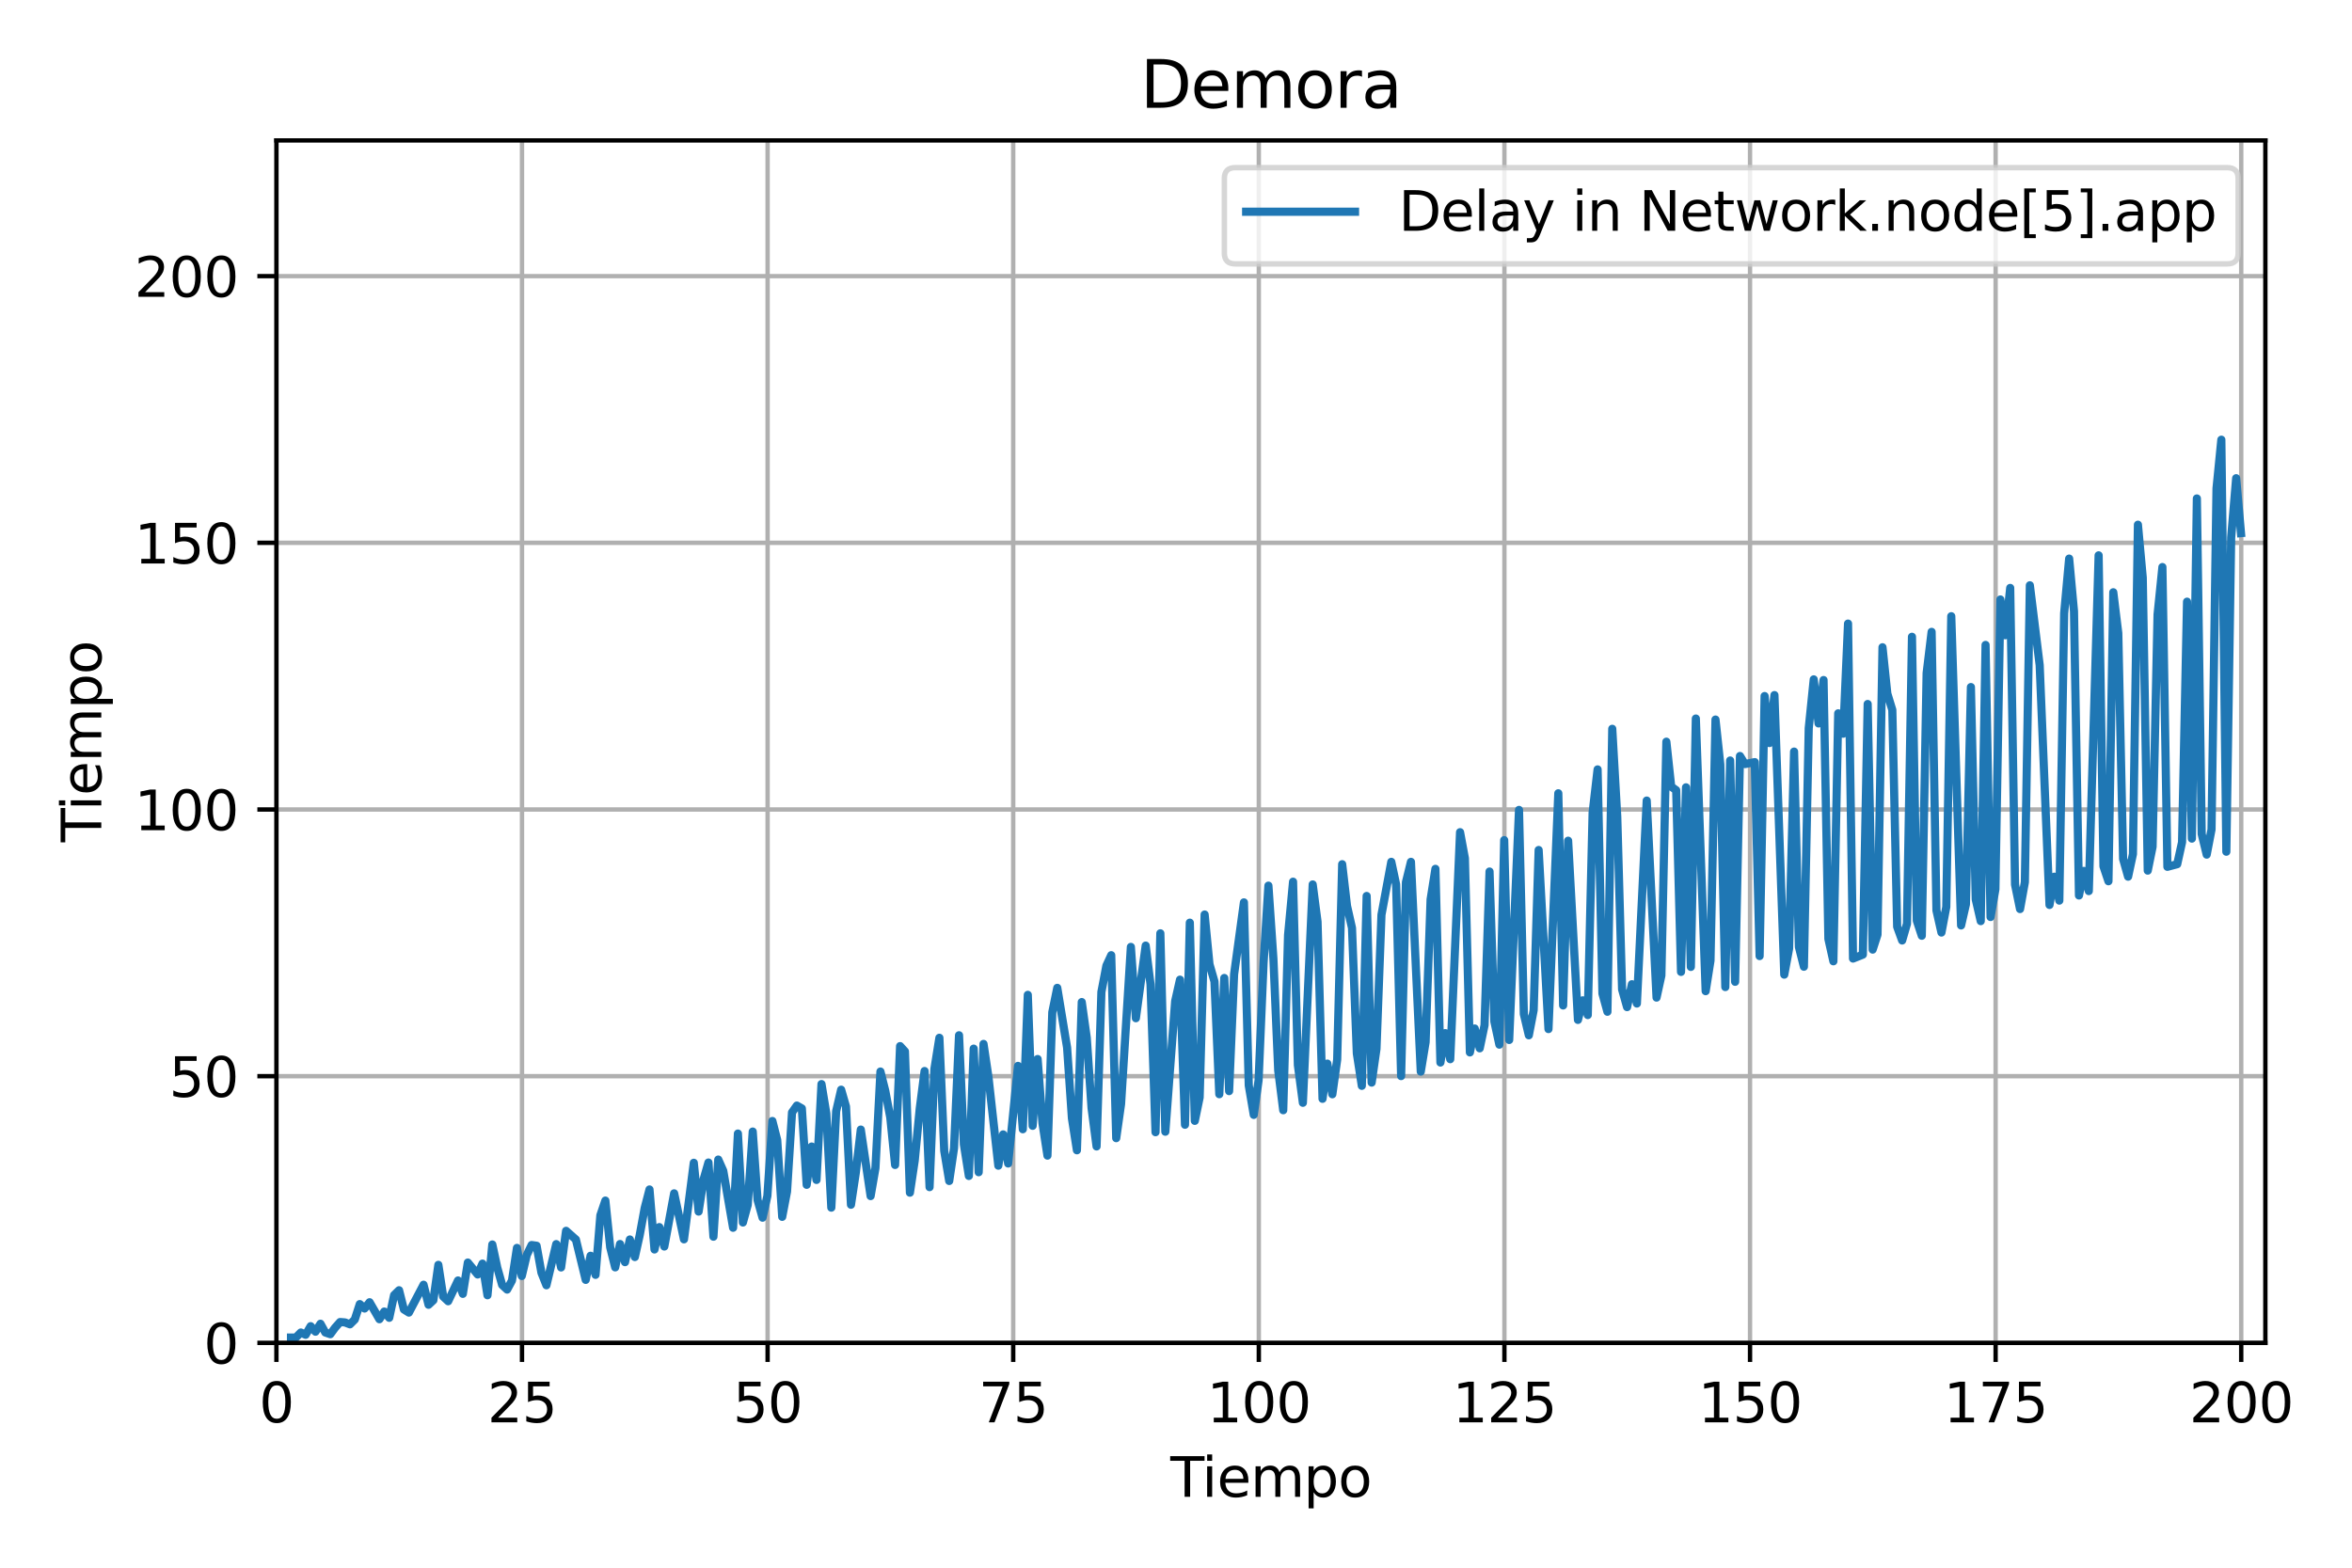 <?xml version="1.0" encoding="utf-8" standalone="no"?>
<!DOCTYPE svg PUBLIC "-//W3C//DTD SVG 1.1//EN"
  "http://www.w3.org/Graphics/SVG/1.1/DTD/svg11.dtd">
<svg xmlns:xlink="http://www.w3.org/1999/xlink" width="432pt" height="288pt" viewBox="0 0 432 288" xmlns="http://www.w3.org/2000/svg" version="1.1">
 <defs>
  <style type="text/css">*{stroke-linejoin: round; stroke-linecap: butt}</style>
 </defs>
 <g id="figure_1">
  <g id="patch_1">
   <path d="M 0 288 
L 432 288 
L 432 0 
L 0 0 
z
" style="fill: #ffffff"/>
  </g>
  <g id="axes_1">
   <g id="patch_2">
    <path d="M 50.769 246.7 
L 416.088 246.7 
L 416.088 25.8 
L 50.769 25.8 
z
" style="fill: #ffffff"/>
   </g>
   <g id="matplotlib.axis_1">
    <g id="xtick_1">
     <g id="line2d_1">
      <path d="M 50.769 246.7 
L 50.769 25.8 
" clip-path="url(#p458ec25e9d)" style="fill: none; stroke: #b0b0b0; stroke-width: 0.8; stroke-linecap: square"/>
     </g>
     <g id="line2d_2">
      <defs>
       <path id="ma86651987b" d="M 0 0 
L 0 3.5 
" style="stroke: #000000; stroke-width: 0.8"/>
      </defs>
      <g>
       <use xlink:href="#ma86651987b" x="50.769" y="246.7" style="stroke: #000000; stroke-width: 0.8"/>
      </g>
     </g>
     <g id="text_1">
      <!-- 0 -->
      <g transform="translate(47.587 261.298)scale(0.1 -0.1)">
       <defs>
        <path id="DejaVuSans-30" d="M 2034 4250 
Q 1547 4250 1301 3770 
Q 1056 3291 1056 2328 
Q 1056 1369 1301 889 
Q 1547 409 2034 409 
Q 2525 409 2770 889 
Q 3016 1369 3016 2328 
Q 3016 3291 2770 3770 
Q 2525 4250 2034 4250 
z
M 2034 4750 
Q 2819 4750 3233 4129 
Q 3647 3509 3647 2328 
Q 3647 1150 3233 529 
Q 2819 -91 2034 -91 
Q 1250 -91 836 529 
Q 422 1150 422 2328 
Q 422 3509 836 4129 
Q 1250 4750 2034 4750 
z
" transform="scale(0.016)"/>
       </defs>
       <use xlink:href="#DejaVuSans-30"/>
      </g>
     </g>
    </g>
    <g id="xtick_2">
     <g id="line2d_3">
      <path d="M 95.879 246.7 
L 95.879 25.8 
" clip-path="url(#p458ec25e9d)" style="fill: none; stroke: #b0b0b0; stroke-width: 0.8; stroke-linecap: square"/>
     </g>
     <g id="line2d_4">
      <g>
       <use xlink:href="#ma86651987b" x="95.879" y="246.7" style="stroke: #000000; stroke-width: 0.8"/>
      </g>
     </g>
     <g id="text_2">
      <!-- 25 -->
      <g transform="translate(89.517 261.298)scale(0.1 -0.1)">
       <defs>
        <path id="DejaVuSans-32" d="M 1228 531 
L 3431 531 
L 3431 0 
L 469 0 
L 469 531 
Q 828 903 1448 1529 
Q 2069 2156 2228 2338 
Q 2531 2678 2651 2914 
Q 2772 3150 2772 3378 
Q 2772 3750 2511 3984 
Q 2250 4219 1831 4219 
Q 1534 4219 1204 4116 
Q 875 4013 500 3803 
L 500 4441 
Q 881 4594 1212 4672 
Q 1544 4750 1819 4750 
Q 2544 4750 2975 4387 
Q 3406 4025 3406 3419 
Q 3406 3131 3298 2873 
Q 3191 2616 2906 2266 
Q 2828 2175 2409 1742 
Q 1991 1309 1228 531 
z
" transform="scale(0.016)"/>
        <path id="DejaVuSans-35" d="M 691 4666 
L 3169 4666 
L 3169 4134 
L 1269 4134 
L 1269 2991 
Q 1406 3038 1543 3061 
Q 1681 3084 1819 3084 
Q 2600 3084 3056 2656 
Q 3513 2228 3513 1497 
Q 3513 744 3044 326 
Q 2575 -91 1722 -91 
Q 1428 -91 1123 -41 
Q 819 9 494 109 
L 494 744 
Q 775 591 1075 516 
Q 1375 441 1709 441 
Q 2250 441 2565 725 
Q 2881 1009 2881 1497 
Q 2881 1984 2565 2268 
Q 2250 2553 1709 2553 
Q 1456 2553 1204 2497 
Q 953 2441 691 2322 
L 691 4666 
z
" transform="scale(0.016)"/>
       </defs>
       <use xlink:href="#DejaVuSans-32"/>
       <use xlink:href="#DejaVuSans-35" x="63.623"/>
      </g>
     </g>
    </g>
    <g id="xtick_3">
     <g id="line2d_5">
      <path d="M 140.99 246.7 
L 140.99 25.8 
" clip-path="url(#p458ec25e9d)" style="fill: none; stroke: #b0b0b0; stroke-width: 0.8; stroke-linecap: square"/>
     </g>
     <g id="line2d_6">
      <g>
       <use xlink:href="#ma86651987b" x="140.99" y="246.7" style="stroke: #000000; stroke-width: 0.8"/>
      </g>
     </g>
     <g id="text_3">
      <!-- 50 -->
      <g transform="translate(134.627 261.298)scale(0.1 -0.1)">
       <use xlink:href="#DejaVuSans-35"/>
       <use xlink:href="#DejaVuSans-30" x="63.623"/>
      </g>
     </g>
    </g>
    <g id="xtick_4">
     <g id="line2d_7">
      <path d="M 186.1 246.7 
L 186.1 25.8 
" clip-path="url(#p458ec25e9d)" style="fill: none; stroke: #b0b0b0; stroke-width: 0.8; stroke-linecap: square"/>
     </g>
     <g id="line2d_8">
      <g>
       <use xlink:href="#ma86651987b" x="186.1" y="246.7" style="stroke: #000000; stroke-width: 0.8"/>
      </g>
     </g>
     <g id="text_4">
      <!-- 75 -->
      <g transform="translate(179.738 261.298)scale(0.1 -0.1)">
       <defs>
        <path id="DejaVuSans-37" d="M 525 4666 
L 3525 4666 
L 3525 4397 
L 1831 0 
L 1172 0 
L 2766 4134 
L 525 4134 
L 525 4666 
z
" transform="scale(0.016)"/>
       </defs>
       <use xlink:href="#DejaVuSans-37"/>
       <use xlink:href="#DejaVuSans-35" x="63.623"/>
      </g>
     </g>
    </g>
    <g id="xtick_5">
     <g id="line2d_9">
      <path d="M 231.211 246.7 
L 231.211 25.8 
" clip-path="url(#p458ec25e9d)" style="fill: none; stroke: #b0b0b0; stroke-width: 0.8; stroke-linecap: square"/>
     </g>
     <g id="line2d_10">
      <g>
       <use xlink:href="#ma86651987b" x="231.211" y="246.7" style="stroke: #000000; stroke-width: 0.8"/>
      </g>
     </g>
     <g id="text_5">
      <!-- 100 -->
      <g transform="translate(221.667 261.298)scale(0.1 -0.1)">
       <defs>
        <path id="DejaVuSans-31" d="M 794 531 
L 1825 531 
L 1825 4091 
L 703 3866 
L 703 4441 
L 1819 4666 
L 2450 4666 
L 2450 531 
L 3481 531 
L 3481 0 
L 794 0 
L 794 531 
z
" transform="scale(0.016)"/>
       </defs>
       <use xlink:href="#DejaVuSans-31"/>
       <use xlink:href="#DejaVuSans-30" x="63.623"/>
       <use xlink:href="#DejaVuSans-30" x="127.246"/>
      </g>
     </g>
    </g>
    <g id="xtick_6">
     <g id="line2d_11">
      <path d="M 276.321 246.7 
L 276.321 25.8 
" clip-path="url(#p458ec25e9d)" style="fill: none; stroke: #b0b0b0; stroke-width: 0.8; stroke-linecap: square"/>
     </g>
     <g id="line2d_12">
      <g>
       <use xlink:href="#ma86651987b" x="276.321" y="246.7" style="stroke: #000000; stroke-width: 0.8"/>
      </g>
     </g>
     <g id="text_6">
      <!-- 125 -->
      <g transform="translate(266.777 261.298)scale(0.1 -0.1)">
       <use xlink:href="#DejaVuSans-31"/>
       <use xlink:href="#DejaVuSans-32" x="63.623"/>
       <use xlink:href="#DejaVuSans-35" x="127.246"/>
      </g>
     </g>
    </g>
    <g id="xtick_7">
     <g id="line2d_13">
      <path d="M 321.432 246.7 
L 321.432 25.8 
" clip-path="url(#p458ec25e9d)" style="fill: none; stroke: #b0b0b0; stroke-width: 0.8; stroke-linecap: square"/>
     </g>
     <g id="line2d_14">
      <g>
       <use xlink:href="#ma86651987b" x="321.432" y="246.7" style="stroke: #000000; stroke-width: 0.8"/>
      </g>
     </g>
     <g id="text_7">
      <!-- 150 -->
      <g transform="translate(311.888 261.298)scale(0.1 -0.1)">
       <use xlink:href="#DejaVuSans-31"/>
       <use xlink:href="#DejaVuSans-35" x="63.623"/>
       <use xlink:href="#DejaVuSans-30" x="127.246"/>
      </g>
     </g>
    </g>
    <g id="xtick_8">
     <g id="line2d_15">
      <path d="M 366.542 246.7 
L 366.542 25.8 
" clip-path="url(#p458ec25e9d)" style="fill: none; stroke: #b0b0b0; stroke-width: 0.8; stroke-linecap: square"/>
     </g>
     <g id="line2d_16">
      <g>
       <use xlink:href="#ma86651987b" x="366.542" y="246.7" style="stroke: #000000; stroke-width: 0.8"/>
      </g>
     </g>
     <g id="text_8">
      <!-- 175 -->
      <g transform="translate(356.998 261.298)scale(0.1 -0.1)">
       <use xlink:href="#DejaVuSans-31"/>
       <use xlink:href="#DejaVuSans-37" x="63.623"/>
       <use xlink:href="#DejaVuSans-35" x="127.246"/>
      </g>
     </g>
    </g>
    <g id="xtick_9">
     <g id="line2d_17">
      <path d="M 411.653 246.7 
L 411.653 25.8 
" clip-path="url(#p458ec25e9d)" style="fill: none; stroke: #b0b0b0; stroke-width: 0.8; stroke-linecap: square"/>
     </g>
     <g id="line2d_18">
      <g>
       <use xlink:href="#ma86651987b" x="411.653" y="246.7" style="stroke: #000000; stroke-width: 0.8"/>
      </g>
     </g>
     <g id="text_9">
      <!-- 200 -->
      <g transform="translate(402.109 261.298)scale(0.1 -0.1)">
       <use xlink:href="#DejaVuSans-32"/>
       <use xlink:href="#DejaVuSans-30" x="63.623"/>
       <use xlink:href="#DejaVuSans-30" x="127.246"/>
      </g>
     </g>
    </g>
    <g id="text_10">
     <!-- Tiempo -->
     <g transform="translate(214.961 274.977)scale(0.1 -0.1)">
      <defs>
       <path id="DejaVuSans-54" d="M -19 4666 
L 3928 4666 
L 3928 4134 
L 2272 4134 
L 2272 0 
L 1638 0 
L 1638 4134 
L -19 4134 
L -19 4666 
z
" transform="scale(0.016)"/>
       <path id="DejaVuSans-69" d="M 603 3500 
L 1178 3500 
L 1178 0 
L 603 0 
L 603 3500 
z
M 603 4863 
L 1178 4863 
L 1178 4134 
L 603 4134 
L 603 4863 
z
" transform="scale(0.016)"/>
       <path id="DejaVuSans-65" d="M 3597 1894 
L 3597 1613 
L 953 1613 
Q 991 1019 1311 708 
Q 1631 397 2203 397 
Q 2534 397 2845 478 
Q 3156 559 3463 722 
L 3463 178 
Q 3153 47 2828 -22 
Q 2503 -91 2169 -91 
Q 1331 -91 842 396 
Q 353 884 353 1716 
Q 353 2575 817 3079 
Q 1281 3584 2069 3584 
Q 2775 3584 3186 3129 
Q 3597 2675 3597 1894 
z
M 3022 2063 
Q 3016 2534 2758 2815 
Q 2500 3097 2075 3097 
Q 1594 3097 1305 2825 
Q 1016 2553 972 2059 
L 3022 2063 
z
" transform="scale(0.016)"/>
       <path id="DejaVuSans-6d" d="M 3328 2828 
Q 3544 3216 3844 3400 
Q 4144 3584 4550 3584 
Q 5097 3584 5394 3201 
Q 5691 2819 5691 2113 
L 5691 0 
L 5113 0 
L 5113 2094 
Q 5113 2597 4934 2840 
Q 4756 3084 4391 3084 
Q 3944 3084 3684 2787 
Q 3425 2491 3425 1978 
L 3425 0 
L 2847 0 
L 2847 2094 
Q 2847 2600 2669 2842 
Q 2491 3084 2119 3084 
Q 1678 3084 1418 2786 
Q 1159 2488 1159 1978 
L 1159 0 
L 581 0 
L 581 3500 
L 1159 3500 
L 1159 2956 
Q 1356 3278 1631 3431 
Q 1906 3584 2284 3584 
Q 2666 3584 2933 3390 
Q 3200 3197 3328 2828 
z
" transform="scale(0.016)"/>
       <path id="DejaVuSans-70" d="M 1159 525 
L 1159 -1331 
L 581 -1331 
L 581 3500 
L 1159 3500 
L 1159 2969 
Q 1341 3281 1617 3432 
Q 1894 3584 2278 3584 
Q 2916 3584 3314 3078 
Q 3713 2572 3713 1747 
Q 3713 922 3314 415 
Q 2916 -91 2278 -91 
Q 1894 -91 1617 61 
Q 1341 213 1159 525 
z
M 3116 1747 
Q 3116 2381 2855 2742 
Q 2594 3103 2138 3103 
Q 1681 3103 1420 2742 
Q 1159 2381 1159 1747 
Q 1159 1113 1420 752 
Q 1681 391 2138 391 
Q 2594 391 2855 752 
Q 3116 1113 3116 1747 
z
" transform="scale(0.016)"/>
       <path id="DejaVuSans-6f" d="M 1959 3097 
Q 1497 3097 1228 2736 
Q 959 2375 959 1747 
Q 959 1119 1226 758 
Q 1494 397 1959 397 
Q 2419 397 2687 759 
Q 2956 1122 2956 1747 
Q 2956 2369 2687 2733 
Q 2419 3097 1959 3097 
z
M 1959 3584 
Q 2709 3584 3137 3096 
Q 3566 2609 3566 1747 
Q 3566 888 3137 398 
Q 2709 -91 1959 -91 
Q 1206 -91 779 398 
Q 353 888 353 1747 
Q 353 2609 779 3096 
Q 1206 3584 1959 3584 
z
" transform="scale(0.016)"/>
      </defs>
      <use xlink:href="#DejaVuSans-54"/>
      <use xlink:href="#DejaVuSans-69" x="57.959"/>
      <use xlink:href="#DejaVuSans-65" x="85.742"/>
      <use xlink:href="#DejaVuSans-6d" x="147.266"/>
      <use xlink:href="#DejaVuSans-70" x="244.678"/>
      <use xlink:href="#DejaVuSans-6f" x="308.154"/>
     </g>
    </g>
   </g>
   <g id="matplotlib.axis_2">
    <g id="ytick_1">
     <g id="line2d_19">
      <path d="M 50.769 246.7 
L 416.088 246.7 
" clip-path="url(#p458ec25e9d)" style="fill: none; stroke: #b0b0b0; stroke-width: 0.8; stroke-linecap: square"/>
     </g>
     <g id="line2d_20">
      <defs>
       <path id="m9fc9865ec2" d="M 0 0 
L -3.5 0 
" style="stroke: #000000; stroke-width: 0.8"/>
      </defs>
      <g>
       <use xlink:href="#m9fc9865ec2" x="50.769" y="246.7" style="stroke: #000000; stroke-width: 0.8"/>
      </g>
     </g>
     <g id="text_11">
      <!-- 0 -->
      <g transform="translate(37.406 250.499)scale(0.1 -0.1)">
       <use xlink:href="#DejaVuSans-30"/>
      </g>
     </g>
    </g>
    <g id="ytick_2">
     <g id="line2d_21">
      <path d="M 50.769 197.706 
L 416.088 197.706 
" clip-path="url(#p458ec25e9d)" style="fill: none; stroke: #b0b0b0; stroke-width: 0.8; stroke-linecap: square"/>
     </g>
     <g id="line2d_22">
      <g>
       <use xlink:href="#m9fc9865ec2" x="50.769" y="197.706" style="stroke: #000000; stroke-width: 0.8"/>
      </g>
     </g>
     <g id="text_12">
      <!-- 50 -->
      <g transform="translate(31.044 201.506)scale(0.1 -0.1)">
       <use xlink:href="#DejaVuSans-35"/>
       <use xlink:href="#DejaVuSans-30" x="63.623"/>
      </g>
     </g>
    </g>
    <g id="ytick_3">
     <g id="line2d_23">
      <path d="M 50.769 148.713 
L 416.088 148.713 
" clip-path="url(#p458ec25e9d)" style="fill: none; stroke: #b0b0b0; stroke-width: 0.8; stroke-linecap: square"/>
     </g>
     <g id="line2d_24">
      <g>
       <use xlink:href="#m9fc9865ec2" x="50.769" y="148.713" style="stroke: #000000; stroke-width: 0.8"/>
      </g>
     </g>
     <g id="text_13">
      <!-- 100 -->
      <g transform="translate(24.681 152.512)scale(0.1 -0.1)">
       <use xlink:href="#DejaVuSans-31"/>
       <use xlink:href="#DejaVuSans-30" x="63.623"/>
       <use xlink:href="#DejaVuSans-30" x="127.246"/>
      </g>
     </g>
    </g>
    <g id="ytick_4">
     <g id="line2d_25">
      <path d="M 50.769 99.719 
L 416.088 99.719 
" clip-path="url(#p458ec25e9d)" style="fill: none; stroke: #b0b0b0; stroke-width: 0.8; stroke-linecap: square"/>
     </g>
     <g id="line2d_26">
      <g>
       <use xlink:href="#m9fc9865ec2" x="50.769" y="99.719" style="stroke: #000000; stroke-width: 0.8"/>
      </g>
     </g>
     <g id="text_14">
      <!-- 150 -->
      <g transform="translate(24.681 103.519)scale(0.1 -0.1)">
       <use xlink:href="#DejaVuSans-31"/>
       <use xlink:href="#DejaVuSans-35" x="63.623"/>
       <use xlink:href="#DejaVuSans-30" x="127.246"/>
      </g>
     </g>
    </g>
    <g id="ytick_5">
     <g id="line2d_27">
      <path d="M 50.769 50.726 
L 416.088 50.726 
" clip-path="url(#p458ec25e9d)" style="fill: none; stroke: #b0b0b0; stroke-width: 0.8; stroke-linecap: square"/>
     </g>
     <g id="line2d_28">
      <g>
       <use xlink:href="#m9fc9865ec2" x="50.769" y="50.726" style="stroke: #000000; stroke-width: 0.8"/>
      </g>
     </g>
     <g id="text_15">
      <!-- 200 -->
      <g transform="translate(24.681 54.525)scale(0.1 -0.1)">
       <use xlink:href="#DejaVuSans-32"/>
       <use xlink:href="#DejaVuSans-30" x="63.623"/>
       <use xlink:href="#DejaVuSans-30" x="127.246"/>
      </g>
     </g>
    </g>
    <g id="text_16">
     <!-- Tiempo -->
     <g transform="translate(18.602 154.717)rotate(-90)scale(0.1 -0.1)">
      <use xlink:href="#DejaVuSans-54"/>
      <use xlink:href="#DejaVuSans-69" x="57.959"/>
      <use xlink:href="#DejaVuSans-65" x="85.742"/>
      <use xlink:href="#DejaVuSans-6d" x="147.266"/>
      <use xlink:href="#DejaVuSans-70" x="244.678"/>
      <use xlink:href="#DejaVuSans-6f" x="308.154"/>
     </g>
    </g>
   </g>
   <g id="line2d_29">
    <path d="M 53.449 245.72 
L 54.336 245.72 
L 55.253 244.797 
L 56.141 245.214 
L 57.058 243.631 
L 57.945 244.644 
L 58.862 243.186 
L 59.75 244.792 
L 60.666 245.106 
L 61.554 243.901 
L 62.471 242.87 
L 63.358 242.941 
L 64.275 243.294 
L 65.163 242.411 
L 66.08 239.578 
L 66.967 240.385 
L 67.884 239.234 
L 69.689 242.354 
L 70.576 240.947 
L 71.493 242.094 
L 72.38 237.935 
L 73.297 237.032 
L 74.185 240.56 
L 75.102 241.135 
L 77.794 236.019 
L 78.711 239.7 
L 79.598 238.87 
L 80.515 232.369 
L 81.403 238.192 
L 82.319 239.049 
L 84.124 235.239 
L 85.011 237.69 
L 85.928 231.945 
L 87.733 234.134 
L 88.62 232.139 
L 89.537 237.95 
L 90.425 228.626 
L 91.342 232.897 
L 92.229 236.053 
L 93.146 236.907 
L 94.034 235.256 
L 94.95 229.255 
L 95.838 234.412 
L 96.755 230.555 
L 97.642 228.726 
L 98.559 228.854 
L 99.447 233.813 
L 100.364 236.116 
L 102.168 228.557 
L 103.056 232.841 
L 103.972 226.116 
L 105.777 227.719 
L 107.581 235.124 
L 108.469 230.7 
L 109.386 234.2 
L 110.273 223.26 
L 111.19 220.56 
L 112.078 229.145 
L 112.995 232.828 
L 113.882 228.539 
L 114.799 231.868 
L 115.687 227.705 
L 116.603 230.928 
L 117.491 226.939 
L 118.408 221.937 
L 119.295 218.519 
L 120.212 229.539 
L 121.1 225.43 
L 122.017 228.996 
L 123.821 219.229 
L 125.626 227.678 
L 127.43 213.617 
L 128.317 222.58 
L 129.234 216.661 
L 130.122 213.568 
L 131.039 227.192 
L 131.926 213.024 
L 132.843 215.086 
L 134.648 225.551 
L 135.535 208.246 
L 136.452 224.581 
L 137.34 221.354 
L 138.256 207.88 
L 139.144 220.439 
L 140.061 223.699 
L 140.948 219.699 
L 141.865 205.939 
L 142.753 209.425 
L 143.67 223.544 
L 144.557 218.894 
L 145.474 204.363 
L 146.362 203.106 
L 147.279 203.63 
L 148.166 217.661 
L 149.083 210.632 
L 149.971 216.766 
L 150.887 199.154 
L 151.775 204.564 
L 152.692 221.854 
L 153.579 204.15 
L 154.496 200.189 
L 155.384 203.275 
L 156.301 221.322 
L 157.188 215.442 
L 158.105 207.516 
L 159.909 219.73 
L 160.797 214.592 
L 161.714 196.855 
L 162.601 200.392 
L 163.518 205.275 
L 164.406 214.015 
L 165.323 192.18 
L 166.21 193.15 
L 167.127 219.107 
L 168.015 213.172 
L 168.932 203.652 
L 169.819 196.759 
L 170.736 218.09 
L 171.624 196.394 
L 172.54 190.653 
L 173.428 211.411 
L 174.345 216.958 
L 175.232 210.925 
L 176.149 190.188 
L 177.037 210.227 
L 177.954 216.032 
L 178.841 192.645 
L 179.758 215.348 
L 180.646 191.779 
L 181.563 197.936 
L 183.367 214.143 
L 184.254 208.4 
L 185.171 213.745 
L 186.976 195.816 
L 187.863 207.452 
L 188.78 182.765 
L 189.668 206.824 
L 190.585 194.553 
L 191.472 206.318 
L 192.389 212.294 
L 193.277 185.967 
L 194.193 181.478 
L 195.998 192.454 
L 196.885 205.443 
L 197.802 211.316 
L 198.69 184.092 
L 199.607 190.633 
L 200.494 203.584 
L 201.411 210.611 
L 202.299 182.231 
L 203.216 177.406 
L 204.103 175.481 
L 205.02 209.089 
L 205.908 202.824 
L 207.712 173.956 
L 208.629 187.056 
L 210.433 173.716 
L 211.321 180.833 
L 212.238 207.996 
L 213.125 171.459 
L 214.042 207.906 
L 215.846 183.925 
L 216.734 179.975 
L 217.651 206.625 
L 218.538 169.505 
L 219.455 205.911 
L 220.343 201.614 
L 221.26 168.009 
L 222.147 177.132 
L 223.064 180.314 
L 223.952 201.013 
L 224.869 179.667 
L 225.756 200.448 
L 226.673 178.968 
L 228.477 165.776 
L 229.365 199.407 
L 230.282 204.813 
L 231.169 198.459 
L 232.086 176.869 
L 232.974 162.704 
L 233.891 176.137 
L 234.778 196.675 
L 235.695 203.959 
L 236.583 171.782 
L 237.5 161.978 
L 238.387 195.667 
L 239.304 202.592 
L 241.108 162.483 
L 241.996 169.34 
L 242.913 201.861 
L 243.8 195.394 
L 244.717 201.026 
L 245.605 194.661 
L 246.522 158.764 
L 247.409 166.405 
L 248.326 170.475 
L 249.214 193.527 
L 250.13 199.478 
L 251.018 164.6 
L 251.935 198.883 
L 252.822 192.686 
L 253.739 168.055 
L 255.544 158.33 
L 256.431 162.487 
L 257.348 197.686 
L 258.236 162.063 
L 259.153 158.333 
L 260.957 196.866 
L 261.845 191.458 
L 262.761 165.242 
L 263.649 159.618 
L 264.566 195.193 
L 265.453 189.797 
L 266.37 194.582 
L 268.175 152.882 
L 269.062 157.676 
L 269.979 193.338 
L 270.867 188.948 
L 271.784 192.586 
L 272.671 188.335 
L 273.588 160.11 
L 274.475 187.668 
L 275.392 191.91 
L 276.28 154.341 
L 277.197 191.053 
L 279.001 148.789 
L 279.889 186.296 
L 280.806 190.194 
L 281.693 185.572 
L 282.61 156.155 
L 284.414 189.051 
L 286.219 145.735 
L 287.106 184.712 
L 288.023 154.449 
L 289.828 187.366 
L 290.715 183.77 
L 291.632 186.472 
L 292.52 149.288 
L 293.437 141.349 
L 294.324 182.525 
L 295.241 185.867 
L 296.129 133.888 
L 297.045 149.978 
L 297.933 181.759 
L 298.85 185.016 
L 299.737 180.81 
L 300.654 184.36 
L 302.459 147.072 
L 304.263 183.266 
L 305.151 179.217 
L 306.067 136.259 
L 306.955 144.512 
L 307.872 145.17 
L 308.759 178.546 
L 309.676 144.639 
L 310.564 177.63 
L 311.481 132.003 
L 313.285 182.084 
L 314.173 176.465 
L 315.09 132.191 
L 315.977 140.449 
L 316.894 181.332 
L 317.782 139.714 
L 318.698 180.365 
L 319.586 138.884 
L 320.503 140.368 
L 322.307 140.009 
L 323.195 175.638 
L 324.112 127.873 
L 324.999 136.505 
L 325.916 127.695 
L 327.721 179.052 
L 328.608 174.272 
L 329.525 138.074 
L 330.412 173.967 
L 331.329 177.595 
L 332.217 133.778 
L 333.134 124.809 
L 334.021 132.902 
L 334.938 124.932 
L 335.826 172.482 
L 336.743 176.597 
L 337.63 131.045 
L 338.547 134.789 
L 339.435 114.561 
L 340.351 176.095 
L 342.156 175.374 
L 343.043 129.332 
L 343.96 174.448 
L 344.848 171.7 
L 345.765 118.91 
L 346.652 127.41 
L 347.569 130.423 
L 348.457 170.26 
L 349.374 172.775 
L 350.261 169.716 
L 351.178 116.983 
L 352.066 169.133 
L 352.982 171.908 
L 353.87 123.664 
L 354.787 116.079 
L 355.674 167.256 
L 356.591 171.315 
L 357.479 166.628 
L 358.396 113.206 
L 360.2 170.011 
L 361.088 166.131 
L 362.004 126.22 
L 362.892 165.233 
L 363.809 169.217 
L 364.696 118.481 
L 365.613 168.464 
L 366.501 163.365 
L 367.418 110.134 
L 368.305 116.7 
L 369.222 108.009 
L 370.11 162.514 
L 371.027 167.002 
L 371.914 162.068 
L 372.831 107.527 
L 374.635 122.187 
L 376.44 166.244 
L 377.327 161.059 
L 378.244 165.451 
L 379.132 112.667 
L 380.049 102.622 
L 380.936 112.279 
L 381.853 164.508 
L 382.741 159.996 
L 383.658 163.699 
L 385.462 102.023 
L 386.35 159.157 
L 387.266 161.891 
L 388.154 108.805 
L 389.071 116.305 
L 389.958 157.801 
L 390.875 161.052 
L 391.763 156.899 
L 392.68 96.394 
L 393.567 106.123 
L 394.484 159.94 
L 395.372 155.561 
L 396.288 112.883 
L 397.176 104.175 
L 398.093 159.242 
L 399.897 158.761 
L 400.785 154.721 
L 401.702 110.533 
L 402.589 154.06 
L 403.506 91.572 
L 404.394 153.215 
L 405.311 157 
L 406.198 152.391 
L 407.115 89.719 
L 408.003 80.78 
L 408.919 156.468 
L 409.807 98.734 
L 410.724 87.854 
L 411.611 97.939 
L 411.611 97.939 
" clip-path="url(#p458ec25e9d)" style="fill: none; stroke: #1f77b4; stroke-width: 1.5; stroke-linecap: square"/>
   </g>
   <g id="patch_3">
    <path d="M 50.769 246.7 
L 50.769 25.8 
" style="fill: none; stroke: #000000; stroke-width: 0.8; stroke-linejoin: miter; stroke-linecap: square"/>
   </g>
   <g id="patch_4">
    <path d="M 416.088 246.7 
L 416.088 25.8 
" style="fill: none; stroke: #000000; stroke-width: 0.8; stroke-linejoin: miter; stroke-linecap: square"/>
   </g>
   <g id="patch_5">
    <path d="M 50.769 246.7 
L 416.088 246.7 
" style="fill: none; stroke: #000000; stroke-width: 0.8; stroke-linejoin: miter; stroke-linecap: square"/>
   </g>
   <g id="patch_6">
    <path d="M 50.769 25.8 
L 416.088 25.8 
" style="fill: none; stroke: #000000; stroke-width: 0.8; stroke-linejoin: miter; stroke-linecap: square"/>
   </g>
   <g id="text_17">
    <!-- Demora -->
    <g transform="translate(209.458 19.8)scale(0.12 -0.12)">
     <defs>
      <path id="DejaVuSans-44" d="M 1259 4147 
L 1259 519 
L 2022 519 
Q 2988 519 3436 956 
Q 3884 1394 3884 2338 
Q 3884 3275 3436 3711 
Q 2988 4147 2022 4147 
L 1259 4147 
z
M 628 4666 
L 1925 4666 
Q 3281 4666 3915 4102 
Q 4550 3538 4550 2338 
Q 4550 1131 3912 565 
Q 3275 0 1925 0 
L 628 0 
L 628 4666 
z
" transform="scale(0.016)"/>
      <path id="DejaVuSans-72" d="M 2631 2963 
Q 2534 3019 2420 3045 
Q 2306 3072 2169 3072 
Q 1681 3072 1420 2755 
Q 1159 2438 1159 1844 
L 1159 0 
L 581 0 
L 581 3500 
L 1159 3500 
L 1159 2956 
Q 1341 3275 1631 3429 
Q 1922 3584 2338 3584 
Q 2397 3584 2469 3576 
Q 2541 3569 2628 3553 
L 2631 2963 
z
" transform="scale(0.016)"/>
      <path id="DejaVuSans-61" d="M 2194 1759 
Q 1497 1759 1228 1600 
Q 959 1441 959 1056 
Q 959 750 1161 570 
Q 1363 391 1709 391 
Q 2188 391 2477 730 
Q 2766 1069 2766 1631 
L 2766 1759 
L 2194 1759 
z
M 3341 1997 
L 3341 0 
L 2766 0 
L 2766 531 
Q 2569 213 2275 61 
Q 1981 -91 1556 -91 
Q 1019 -91 701 211 
Q 384 513 384 1019 
Q 384 1609 779 1909 
Q 1175 2209 1959 2209 
L 2766 2209 
L 2766 2266 
Q 2766 2663 2505 2880 
Q 2244 3097 1772 3097 
Q 1472 3097 1187 3025 
Q 903 2953 641 2809 
L 641 3341 
Q 956 3463 1253 3523 
Q 1550 3584 1831 3584 
Q 2591 3584 2966 3190 
Q 3341 2797 3341 1997 
z
" transform="scale(0.016)"/>
     </defs>
     <use xlink:href="#DejaVuSans-44"/>
     <use xlink:href="#DejaVuSans-65" x="77.002"/>
     <use xlink:href="#DejaVuSans-6d" x="138.525"/>
     <use xlink:href="#DejaVuSans-6f" x="235.938"/>
     <use xlink:href="#DejaVuSans-72" x="297.119"/>
     <use xlink:href="#DejaVuSans-61" x="338.232"/>
    </g>
   </g>
   <g id="legend_1">
    <g id="patch_7">
     <path d="M 226.881 48.478 
L 409.088 48.478 
Q 411.088 48.478 411.088 46.478 
L 411.088 32.8 
Q 411.088 30.8 409.088 30.8 
L 226.881 30.8 
Q 224.881 30.8 224.881 32.8 
L 224.881 46.478 
Q 224.881 48.478 226.881 48.478 
z
" style="fill: #ffffff; opacity: 0.8; stroke: #cccccc; stroke-linejoin: miter"/>
    </g>
    <g id="line2d_30">
     <path d="M 228.881 38.898 
L 238.881 38.898 
L 248.881 38.898 
" style="fill: none; stroke: #1f77b4; stroke-width: 1.5; stroke-linecap: square"/>
    </g>
    <g id="text_18">
     <!-- Delay in Network.node[5].app -->
     <g transform="translate(256.881 42.398)scale(0.1 -0.1)">
      <defs>
       <path id="DejaVuSans-6c" d="M 603 4863 
L 1178 4863 
L 1178 0 
L 603 0 
L 603 4863 
z
" transform="scale(0.016)"/>
       <path id="DejaVuSans-79" d="M 2059 -325 
Q 1816 -950 1584 -1140 
Q 1353 -1331 966 -1331 
L 506 -1331 
L 506 -850 
L 844 -850 
Q 1081 -850 1212 -737 
Q 1344 -625 1503 -206 
L 1606 56 
L 191 3500 
L 800 3500 
L 1894 763 
L 2988 3500 
L 3597 3500 
L 2059 -325 
z
" transform="scale(0.016)"/>
       <path id="DejaVuSans-20" transform="scale(0.016)"/>
       <path id="DejaVuSans-6e" d="M 3513 2113 
L 3513 0 
L 2938 0 
L 2938 2094 
Q 2938 2591 2744 2837 
Q 2550 3084 2163 3084 
Q 1697 3084 1428 2787 
Q 1159 2491 1159 1978 
L 1159 0 
L 581 0 
L 581 3500 
L 1159 3500 
L 1159 2956 
Q 1366 3272 1645 3428 
Q 1925 3584 2291 3584 
Q 2894 3584 3203 3211 
Q 3513 2838 3513 2113 
z
" transform="scale(0.016)"/>
       <path id="DejaVuSans-4e" d="M 628 4666 
L 1478 4666 
L 3547 763 
L 3547 4666 
L 4159 4666 
L 4159 0 
L 3309 0 
L 1241 3903 
L 1241 0 
L 628 0 
L 628 4666 
z
" transform="scale(0.016)"/>
       <path id="DejaVuSans-74" d="M 1172 4494 
L 1172 3500 
L 2356 3500 
L 2356 3053 
L 1172 3053 
L 1172 1153 
Q 1172 725 1289 603 
Q 1406 481 1766 481 
L 2356 481 
L 2356 0 
L 1766 0 
Q 1100 0 847 248 
Q 594 497 594 1153 
L 594 3053 
L 172 3053 
L 172 3500 
L 594 3500 
L 594 4494 
L 1172 4494 
z
" transform="scale(0.016)"/>
       <path id="DejaVuSans-77" d="M 269 3500 
L 844 3500 
L 1563 769 
L 2278 3500 
L 2956 3500 
L 3675 769 
L 4391 3500 
L 4966 3500 
L 4050 0 
L 3372 0 
L 2619 2869 
L 1863 0 
L 1184 0 
L 269 3500 
z
" transform="scale(0.016)"/>
       <path id="DejaVuSans-6b" d="M 581 4863 
L 1159 4863 
L 1159 1991 
L 2875 3500 
L 3609 3500 
L 1753 1863 
L 3688 0 
L 2938 0 
L 1159 1709 
L 1159 0 
L 581 0 
L 581 4863 
z
" transform="scale(0.016)"/>
       <path id="DejaVuSans-2e" d="M 684 794 
L 1344 794 
L 1344 0 
L 684 0 
L 684 794 
z
" transform="scale(0.016)"/>
       <path id="DejaVuSans-64" d="M 2906 2969 
L 2906 4863 
L 3481 4863 
L 3481 0 
L 2906 0 
L 2906 525 
Q 2725 213 2448 61 
Q 2172 -91 1784 -91 
Q 1150 -91 751 415 
Q 353 922 353 1747 
Q 353 2572 751 3078 
Q 1150 3584 1784 3584 
Q 2172 3584 2448 3432 
Q 2725 3281 2906 2969 
z
M 947 1747 
Q 947 1113 1208 752 
Q 1469 391 1925 391 
Q 2381 391 2643 752 
Q 2906 1113 2906 1747 
Q 2906 2381 2643 2742 
Q 2381 3103 1925 3103 
Q 1469 3103 1208 2742 
Q 947 2381 947 1747 
z
" transform="scale(0.016)"/>
       <path id="DejaVuSans-5b" d="M 550 4863 
L 1875 4863 
L 1875 4416 
L 1125 4416 
L 1125 -397 
L 1875 -397 
L 1875 -844 
L 550 -844 
L 550 4863 
z
" transform="scale(0.016)"/>
       <path id="DejaVuSans-5d" d="M 1947 4863 
L 1947 -844 
L 622 -844 
L 622 -397 
L 1369 -397 
L 1369 4416 
L 622 4416 
L 622 4863 
L 1947 4863 
z
" transform="scale(0.016)"/>
      </defs>
      <use xlink:href="#DejaVuSans-44"/>
      <use xlink:href="#DejaVuSans-65" x="77.002"/>
      <use xlink:href="#DejaVuSans-6c" x="138.525"/>
      <use xlink:href="#DejaVuSans-61" x="166.309"/>
      <use xlink:href="#DejaVuSans-79" x="227.588"/>
      <use xlink:href="#DejaVuSans-20" x="286.768"/>
      <use xlink:href="#DejaVuSans-69" x="318.555"/>
      <use xlink:href="#DejaVuSans-6e" x="346.338"/>
      <use xlink:href="#DejaVuSans-20" x="409.717"/>
      <use xlink:href="#DejaVuSans-4e" x="441.504"/>
      <use xlink:href="#DejaVuSans-65" x="516.309"/>
      <use xlink:href="#DejaVuSans-74" x="577.832"/>
      <use xlink:href="#DejaVuSans-77" x="617.041"/>
      <use xlink:href="#DejaVuSans-6f" x="698.828"/>
      <use xlink:href="#DejaVuSans-72" x="760.01"/>
      <use xlink:href="#DejaVuSans-6b" x="801.123"/>
      <use xlink:href="#DejaVuSans-2e" x="859.033"/>
      <use xlink:href="#DejaVuSans-6e" x="890.82"/>
      <use xlink:href="#DejaVuSans-6f" x="954.199"/>
      <use xlink:href="#DejaVuSans-64" x="1015.381"/>
      <use xlink:href="#DejaVuSans-65" x="1078.857"/>
      <use xlink:href="#DejaVuSans-5b" x="1140.381"/>
      <use xlink:href="#DejaVuSans-35" x="1179.395"/>
      <use xlink:href="#DejaVuSans-5d" x="1243.018"/>
      <use xlink:href="#DejaVuSans-2e" x="1282.031"/>
      <use xlink:href="#DejaVuSans-61" x="1313.818"/>
      <use xlink:href="#DejaVuSans-70" x="1375.098"/>
      <use xlink:href="#DejaVuSans-70" x="1438.574"/>
     </g>
    </g>
   </g>
  </g>
 </g>
 <defs>
  <clipPath id="p458ec25e9d">
   <rect x="50.769" y="25.8" width="365.32" height="220.9"/>
  </clipPath>
 </defs>
</svg>
